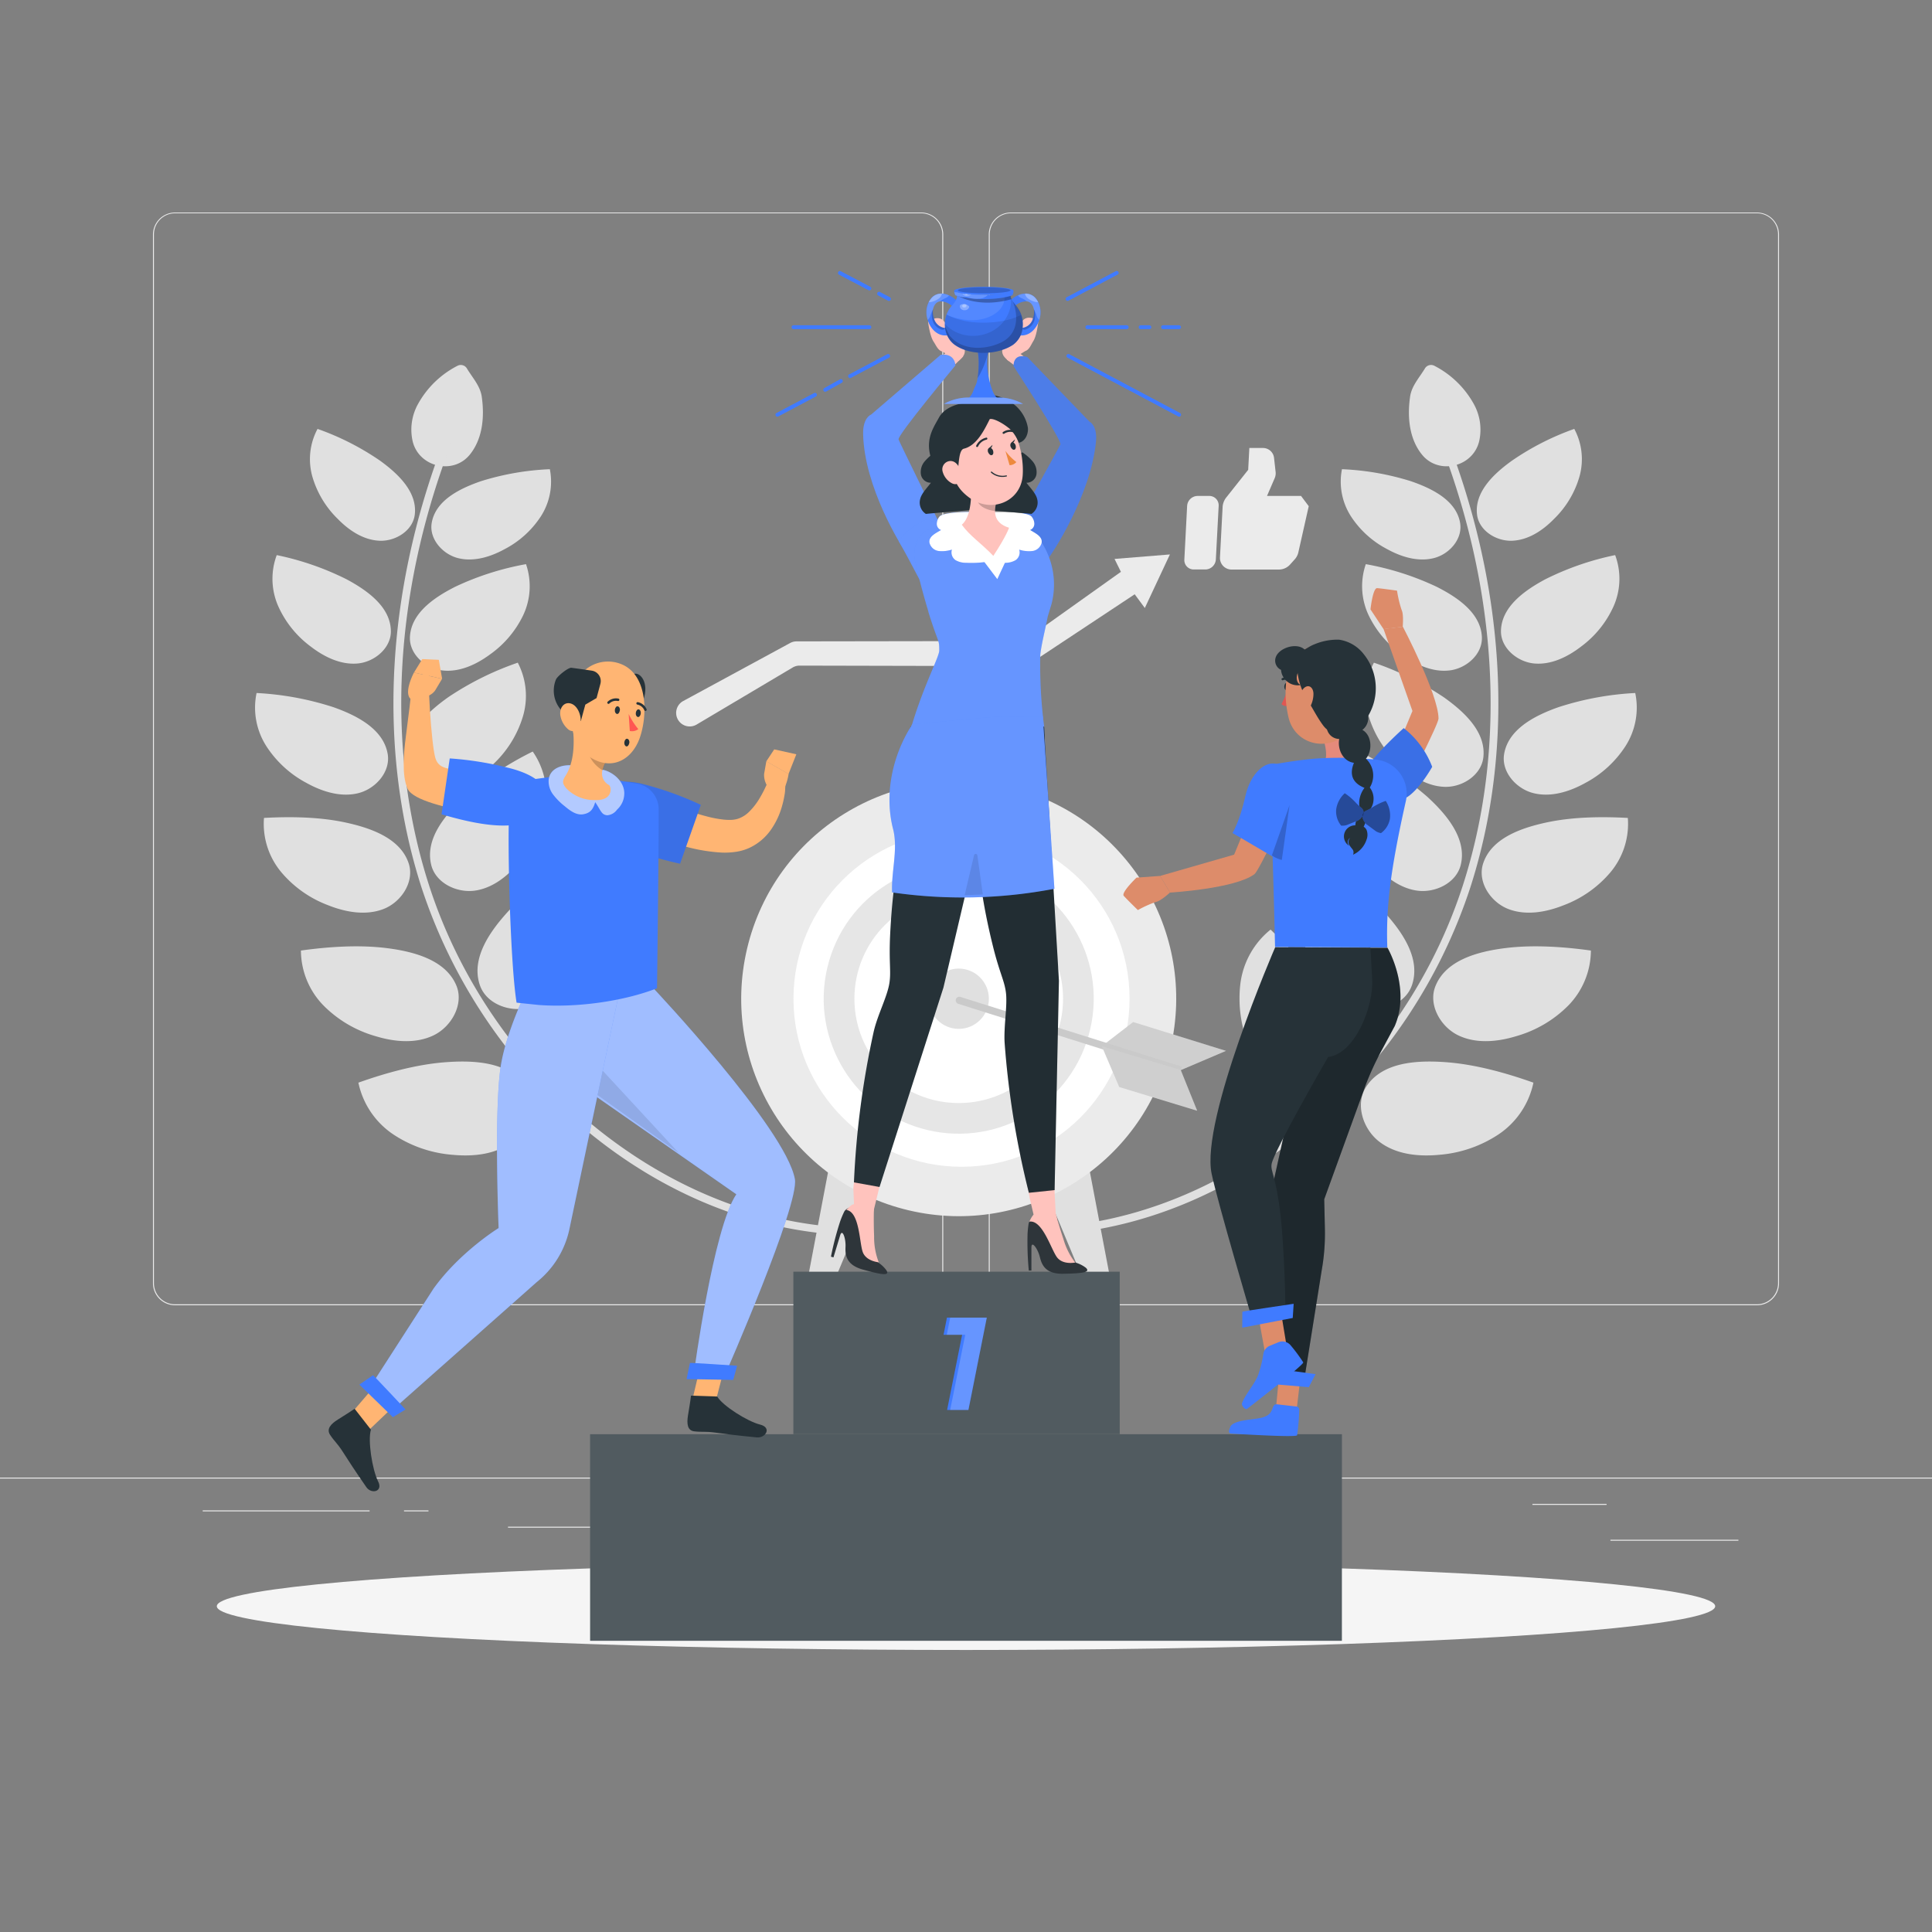 <svg xmlns="http://www.w3.org/2000/svg" viewBox="0 0 500 500"><rect x="0" y="0" width="500" height="500" fill="#808080" stroke="none"/><g id="freepik--background-complete--inject-14"><rect x="416.78" y="398.49" width="33.12" height="0.25" style="fill:#ebebeb"></rect><rect x="322.53" y="401.21" width="8.69" height="0.25" style="fill:#ebebeb"></rect><rect x="396.59" y="389.21" width="19.19" height="0.25" style="fill:#ebebeb"></rect><rect x="52.46" y="390.89" width="43.19" height="0.25" style="fill:#ebebeb"></rect><rect x="104.56" y="390.89" width="6.33" height="0.25" style="fill:#ebebeb"></rect><rect x="131.47" y="395.11" width="93.68" height="0.25" style="fill:#ebebeb"></rect><path d="M238.4,337.8H45.3a5.71,5.71,0,0,1-5.71-5.71V60.66A5.71,5.71,0,0,1,45.3,55H238.4a5.71,5.71,0,0,1,5.71,5.71V332.09A5.71,5.71,0,0,1,238.4,337.8ZM45.3,55.2a5.47,5.47,0,0,0-5.46,5.46V332.09a5.47,5.47,0,0,0,5.46,5.46H238.4a5.47,5.47,0,0,0,5.46-5.46V60.66a5.47,5.47,0,0,0-5.46-5.46Z" style="fill:#ebebeb"></path><path d="M454.7,337.8H261.6a5.71,5.71,0,0,1-5.71-5.71V60.66A5.71,5.71,0,0,1,261.6,55H454.7a5.71,5.71,0,0,1,5.71,5.71V332.09A5.71,5.71,0,0,1,454.7,337.8ZM261.6,55.2a5.47,5.47,0,0,0-5.46,5.46V332.09a5.47,5.47,0,0,0,5.46,5.46H454.7a5.47,5.47,0,0,0,5.46-5.46V60.66a5.47,5.47,0,0,0-5.46-5.46Z" style="fill:#ebebeb"></path><rect y="382.4" width="500" height="0.25" style="fill:#ebebeb"></rect><path d="M92.75,280.19a21.41,21.41,0,0,0,9,13.37,32.31,32.31,0,0,0,15.47,5.31c5.35.5,11.1-.11,15.37-3.37s6.36-9.73,3.44-14.24c-4.13-6.38-13-6.92-20.58-6.37S99.9,277.65,92.75,280.19Z" style="fill:#e0e0e0"></path><path d="M160.78,240.58a21.4,21.4,0,0,1,7.84,14.08,32.18,32.18,0,0,1-2.29,16.2c-2,5-5.13,9.84-10,12.17s-11.56,1.26-14.25-3.39c-3.81-6.57-.26-14.73,3.65-21.24S155.27,245.8,160.78,240.58Z" style="fill:#e0e0e0"></path><path d="M77.88,246a20.48,20.48,0,0,0,5.86,14.24,30.89,30.89,0,0,0,13.46,7.92c4.91,1.5,10.41,2,15-.21s7.81-7.89,6-12.66c-2.65-6.76-10.86-9-18.05-9.91S85.06,245,77.88,246Z" style="fill:#e0e0e0"></path><path d="M149.11,221.92a20.48,20.48,0,0,1,4.65,14.68,30.89,30.89,0,0,1-5.24,14.71c-2.81,4.3-6.69,8.23-11.66,9.49s-11.06-1-12.69-5.9c-2.31-6.88,2.57-13.84,7.48-19.18S143,225.75,149.11,221.92Z" style="fill:#e0e0e0"></path><path d="M68.32,211.68a19.51,19.51,0,0,0,4.44,14,29.34,29.34,0,0,0,12.15,8.59c4.54,1.81,9.73,2.74,14.29,1s8-6.87,6.65-11.56c-2-6.62-9.6-9.36-16.35-10.83S75.22,211.3,68.32,211.68Z" style="fill:#e0e0e0"></path><path d="M137.87,194.5a19.47,19.47,0,0,1,3.24,14.31A29.37,29.37,0,0,1,135,222.36c-3,3.86-7,7.29-11.82,8.09s-10.42-1.87-11.58-6.61c-1.65-6.71,3.54-12.94,8.62-17.61A81,81,0,0,1,137.87,194.5Z" style="fill:#e0e0e0"></path><path d="M66.4,179.35a18.49,18.49,0,0,0,2.5,13.71,28,28,0,0,0,10.43,9.57c4.06,2.25,8.84,3.75,13.35,2.65s8.41-5.51,7.66-10.1c-1.07-6.48-7.92-10-14.11-12.18A77.12,77.12,0,0,0,66.4,179.35Z" style="fill:#e0e0e0"></path><path d="M134,171.5a18.57,18.57,0,0,1,1.34,13.88A27.89,27.89,0,0,1,128,197.43c-3.3,3.28-7.48,6-12.12,6.2s-9.6-3-10.13-7.63c-.74-6.52,4.9-11.76,10.25-15.56A77.3,77.3,0,0,1,134,171.5Z" style="fill:#e0e0e0"></path><path d="M71.62,143.66A17.57,17.57,0,0,0,72,156.87a26.4,26.4,0,0,0,8.41,10.45c3.49,2.69,7.75,4.78,12.14,4.39s8.66-4,8.61-8.37c-.07-6.23-6-10.49-11.49-13.43A73.34,73.34,0,0,0,71.62,143.66Z" style="fill:#e0e0e0"></path><path d="M136.13,146a17.57,17.57,0,0,1-.72,13.2,26.48,26.48,0,0,1-8.68,10.23c-3.55,2.6-7.86,4.58-12.24,4.08s-8.56-4.18-8.4-8.58c.23-6.23,6.27-10.34,11.83-13.13A73.11,73.11,0,0,1,136.13,146Z" style="fill:#e0e0e0"></path><path d="M82.18,111a16.58,16.58,0,0,0-1.32,12.42,25,25,0,0,0,6.54,10.86c2.92,3,6.64,5.47,10.8,5.66s8.62-2.6,9.14-6.73c.72-5.84-4.28-10.59-9-14A68.86,68.86,0,0,0,82.18,111Z" style="fill:#e0e0e0"></path><path d="M142.3,121.43a16.6,16.6,0,0,1-2.37,12.27,24.92,24.92,0,0,1-9.43,8.47c-3.66,2-8,3.29-12,2.26s-7.49-5-6.77-9.12c1-5.79,7.19-8.87,12.75-10.78A69.16,69.16,0,0,1,142.3,121.43Z" style="fill:#e0e0e0"></path><path d="M120.83,95.35a1.84,1.84,0,0,0-2.48-.66,24.34,24.34,0,0,0-10.18,9.89,13.63,13.63,0,0,0-1.37,9.64c1.61,6.66,10.45,8.77,14.78,3.45,3.34-4.11,3.84-9.8,3.1-15C124.27,99.85,122.29,97.77,120.83,95.35Z" style="fill:#e0e0e0"></path><path d="M213.7,319.27C190.41,317,168,306.85,148.78,290a138,138,0,0,1-39.72-60.41c-11.74-36.52-9.13-78.94,7.36-119.44l1.85.76C102,150.94,99.37,192.87,111,229c15.29,47.55,57.61,83.88,102.92,88.33Z" style="fill:#e0e0e0"></path><path d="M396.85,280.19a21.39,21.39,0,0,1-9,13.37,32.38,32.38,0,0,1-15.48,5.31c-5.34.5-11.1-.11-15.37-3.37s-6.36-9.73-3.44-14.24c4.13-6.38,13-6.92,20.59-6.37S389.7,277.65,396.85,280.19Z" style="fill:#e0e0e0"></path><path d="M328.82,240.58A21.4,21.4,0,0,0,321,254.66a32.29,32.29,0,0,0,2.29,16.2c2,5,5.13,9.84,10,12.17s11.56,1.26,14.25-3.39c3.81-6.57.27-14.73-3.65-21.24S334.33,245.8,328.82,240.58Z" style="fill:#e0e0e0"></path><path d="M411.72,246a20.48,20.48,0,0,1-5.86,14.24,30.84,30.84,0,0,1-13.46,7.92c-4.91,1.5-10.41,2-15-.21s-7.81-7.89-5.94-12.66c2.64-6.76,10.85-9,18-9.91S404.54,245,411.72,246Z" style="fill:#e0e0e0"></path><path d="M340.49,221.92a20.43,20.43,0,0,0-4.64,14.68,30.68,30.68,0,0,0,5.24,14.71c2.8,4.3,6.68,8.23,11.65,9.49s11.06-1,12.69-5.9c2.31-6.88-2.57-13.84-7.48-19.18S346.64,225.75,340.49,221.92Z" style="fill:#e0e0e0"></path><path d="M421.28,211.68a19.51,19.51,0,0,1-4.44,14,29.34,29.34,0,0,1-12.15,8.59c-4.54,1.81-9.72,2.74-14.29,1s-8-6.87-6.64-11.56c2-6.62,9.59-9.36,16.34-10.83S414.38,211.3,421.28,211.68Z" style="fill:#e0e0e0"></path><path d="M351.74,194.5a19.43,19.43,0,0,0-3.25,14.31,29.37,29.37,0,0,0,6.14,13.55c3,3.86,7,7.29,11.83,8.09s10.41-1.87,11.58-6.61c1.64-6.71-3.54-12.94-8.63-17.61A81.16,81.16,0,0,0,351.74,194.5Z" style="fill:#e0e0e0"></path><path d="M423.2,179.35a18.49,18.49,0,0,1-2.5,13.71,28,28,0,0,1-10.43,9.57c-4.06,2.25-8.83,3.75-13.35,2.65s-8.41-5.51-7.66-10.1c1.07-6.48,7.92-10,14.12-12.18A77,77,0,0,1,423.2,179.35Z" style="fill:#e0e0e0"></path><path d="M355.56,171.5a18.57,18.57,0,0,0-1.34,13.88,28,28,0,0,0,7.43,12.05c3.29,3.28,7.47,6,12.11,6.2s9.6-3,10.13-7.63c.74-6.52-4.89-11.76-10.25-15.56A77.3,77.3,0,0,0,355.56,171.5Z" style="fill:#e0e0e0"></path><path d="M418,143.66a17.57,17.57,0,0,1-.39,13.21,26.4,26.4,0,0,1-8.41,10.45c-3.49,2.69-7.75,4.78-12.13,4.39s-8.67-4-8.62-8.37c.07-6.23,6-10.49,11.49-13.43A73.34,73.34,0,0,1,418,143.66Z" style="fill:#e0e0e0"></path><path d="M353.47,146a17.57,17.57,0,0,0,.72,13.2,26.48,26.48,0,0,0,8.68,10.23c3.55,2.6,7.86,4.58,12.24,4.08s8.56-4.18,8.4-8.58c-.23-6.23-6.26-10.34-11.83-13.13A73.11,73.11,0,0,0,353.47,146Z" style="fill:#e0e0e0"></path><path d="M407.42,111a16.58,16.58,0,0,1,1.32,12.42,24.87,24.87,0,0,1-6.54,10.86c-2.92,3-6.64,5.47-10.8,5.66s-8.62-2.6-9.14-6.73c-.72-5.84,4.28-10.59,9.05-14A68.79,68.79,0,0,1,407.42,111Z" style="fill:#e0e0e0"></path><path d="M347.3,121.43a16.6,16.6,0,0,0,2.37,12.27,24.92,24.92,0,0,0,9.43,8.47c3.66,2,7.95,3.29,12,2.26s7.49-5,6.77-9.12c-1-5.79-7.18-8.87-12.75-10.78A69.16,69.16,0,0,0,347.3,121.43Z" style="fill:#e0e0e0"></path><path d="M368.77,95.35a1.85,1.85,0,0,1,2.49-.66,24.37,24.37,0,0,1,10.17,9.89,13.63,13.63,0,0,1,1.37,9.64c-1.61,6.66-10.45,8.77-14.78,3.45-3.34-4.11-3.84-9.8-3.09-15C365.33,99.85,367.31,97.77,368.77,95.35Z" style="fill:#e0e0e0"></path><path d="M275.9,319.27l-.19-2C321,312.83,363.35,276.5,378.63,229c11.6-36.08,9-78-7.3-118.07l1.86-.76c16.48,40.5,19.09,82.92,7.35,119.44A137.93,137.93,0,0,1,340.83,290C321.64,306.85,299.19,317,275.9,319.27Z" style="fill:#e0e0e0"></path><path d="M215.37,297.71l-6,31.53h7.5l10.51-25.15S226.63,296.21,215.37,297.71Z" style="fill:#e0e0e0"></path><path d="M281,297.71l6,31.53h-7.5L269,304.09S269.76,296.21,281,297.71Z" style="fill:#e0e0e0"></path><circle cx="248.12" cy="258.47" r="56.28" transform="translate(-60.44 440.57) rotate(-76.72)" style="fill:#ebebeb"></circle><circle cx="248.84" cy="258.47" r="43.49" style="fill:#fff"></circle><circle cx="248.12" cy="258.47" r="34.94" transform="translate(-60.44 440.57) rotate(-76.72)" style="fill:#e6e6e6"></circle><circle cx="248.12" cy="258.47" r="27" style="fill:#fff"></circle><circle cx="248.12" cy="258.47" r="7.8" style="fill:#e0e0e0"></circle><polygon points="317.29 271.96 305.59 276.95 285.15 270.77 285.14 270.76 293.26 264.5 317.29 271.96" style="fill:#e6e6e6"></polygon><polygon points="317.29 271.96 305.59 276.95 285.15 270.77 285.14 270.76 293.26 264.5 317.29 271.96" style="opacity:0.1"></polygon><path d="M247.37,258.62h0a.94.94,0,0,1,1.18-.62l57.31,18.05-.54,1.8L248,259.79A1,1,0,0,1,247.37,258.62Z" style="fill:#e0e0e0"></path><g style="opacity:0.1"><path d="M247.37,258.62h0a.94.94,0,0,1,1.18-.62l57.31,18.05-.54,1.8L248,259.79A1,1,0,0,1,247.37,258.62Z"></path></g><polygon points="309.83 287.46 289.65 281.32 285.15 270.77 305.59 276.95 309.83 287.46" style="fill:#e6e6e6"></polygon><g style="opacity:0.1"><polygon points="309.83 287.46 289.65 281.32 285.15 270.77 305.59 276.95 309.83 287.46"></polygon></g><path d="M175.63,186.52h0a3.5,3.5,0,0,0,4.64,1l24.87-14.77a3.52,3.52,0,0,1,1.79-.49l58.65.13,28.08-18.59,2.62,3.55,6.49-13.86-14.33,1.16,1.65,3.34L264.94,165.9l-58.81.09a3.45,3.45,0,0,0-1.66.43l-27.65,15A3.5,3.5,0,0,0,175.63,186.52Z" style="fill:#ebebeb"></path><path d="M312.94,128.35h-3a2.75,2.75,0,0,0-2.71,2.57l-.72,13.88a2.42,2.42,0,0,0,2.44,2.58h3a2.75,2.75,0,0,0,2.71-2.58l.73-13.88A2.42,2.42,0,0,0,312.94,128.35Z" style="fill:#ebebeb"></path><path d="M336.71,128.35H327.9l2-4.63a3.16,3.16,0,0,0,.23-1.57l-.41-3.65a2.87,2.87,0,0,0-2.89-2.56h-3.5l-.3,5.65-5.67,7.15a4.38,4.38,0,0,0-.95,2.48l-.68,13a3,3,0,0,0,3,3.18H331a3.91,3.91,0,0,0,2.88-1.31l1.14-1.27A4,4,0,0,0,336,143l2.7-12Z" style="fill:#ebebeb"></path></g><g id="freepik--Shadow--inject-14"><ellipse id="freepik--path--inject-14" cx="250" cy="415.69" rx="193.89" ry="11.32" style="fill:#f5f5f5"></ellipse></g><g id="freepik--Podium--inject-14"><rect x="152.73" y="371.18" width="194.54" height="53.45" style="fill:#263238"></rect><rect x="152.73" y="371.18" width="194.54" height="53.46" style="fill:#fff;opacity:0.2"></rect><rect x="205.34" y="329.13" width="84.44" height="42.01" style="fill:#263238"></rect><rect x="205.34" y="329.13" width="84.44" height="42.01" style="fill:#fff;opacity:0.2"></rect><path d="M245.07,341l-.88,4.44H249l-3.89,19.45h5.53L255.38,341Z" style="fill:#407BFF"></path><g style="opacity:0.2"><path d="M245.91,341l-.89,4.44h4.78l-3.89,19.45h4.69L255.38,341Z" style="fill:#fff"></path></g></g><g id="freepik--Lines--inject-14"><path d="M225,75.15a.46.46,0,0,1-.23-.05l-7.6-4a.5.5,0,1,1,.47-.88l7.6,4a.5.5,0,0,1,.2.68A.49.49,0,0,1,225,75.15Z" style="fill:#407BFF"></path><path d="M230.08,77.87a.52.52,0,0,1-.24-.05l-2.56-1.36a.5.5,0,0,1-.21-.68.51.51,0,0,1,.68-.21l2.56,1.36a.51.51,0,0,1,.21.68A.5.5,0,0,1,230.08,77.87Z" style="fill:#407BFF"></path><path d="M225,85.18H205.36a.5.5,0,0,1-.5-.5.5.5,0,0,1,.5-.5H225a.5.5,0,0,1,.5.5A.5.5,0,0,1,225,85.18Z" style="fill:#407BFF"></path><path d="M201.19,107.83a.49.49,0,0,1-.44-.26.5.5,0,0,1,.21-.68l9.72-5.16a.5.5,0,0,1,.68.21.49.49,0,0,1-.21.67l-9.72,5.16A.53.53,0,0,1,201.19,107.83Z" style="fill:#407BFF"></path><path d="M213.57,101.38a.49.49,0,0,1-.44-.26.51.51,0,0,1,.19-.68l4.05-2.26a.49.49,0,0,1,.68.19.5.5,0,0,1-.19.68l-4.05,2.27A.5.5,0,0,1,213.57,101.38Z" style="fill:#407BFF"></path><path d="M220,97.84a.49.49,0,0,1-.44-.26.5.5,0,0,1,.21-.68l9.84-5.22a.49.49,0,0,1,.67.2.5.5,0,0,1-.2.68l-9.84,5.22A.53.53,0,0,1,220,97.84Z" style="fill:#407BFF"></path><path d="M276.28,77.87a.49.49,0,0,1-.44-.26.5.5,0,0,1,.21-.68l12.72-6.75a.49.49,0,0,1,.67.21.49.49,0,0,1-.2.67l-12.72,6.76A.52.52,0,0,1,276.28,77.87Z" style="fill:#407BFF"></path><path d="M291.59,85.18H281.41a.5.5,0,0,1-.5-.5.5.5,0,0,1,.5-.5h10.18a.5.5,0,0,1,.5.5A.5.5,0,0,1,291.59,85.18Z" style="fill:#407BFF"></path><path d="M297.46,85.18H295.2a.5.5,0,0,1-.5-.5.5.5,0,0,1,.5-.5h2.26a.51.51,0,0,1,.5.5A.5.5,0,0,1,297.46,85.18Z" style="fill:#407BFF"></path><path d="M305.16,85.18H301a.5.5,0,0,1-.5-.5.5.5,0,0,1,.5-.5h4.14a.5.5,0,0,1,.5.5A.5.5,0,0,1,305.16,85.18Z" style="fill:#407BFF"></path><path d="M305.16,107.83a.46.46,0,0,1-.23-.06L276.27,92.56a.51.51,0,0,1-.21-.68.5.5,0,0,1,.68-.2l28.66,15.21a.5.5,0,0,1-.24.94Z" style="fill:#407BFF"></path></g><g id="freepik--character-3--inject-14"><polygon points="332.3 342.79 330.26 364.02 335.57 364.83 337.88 345.21 332.3 342.79" style="fill:#dd8c6a"></polygon><path d="M335.49,364a.86.86,0,0,1,.76.89,61,61,0,0,1-.56,6.56c-.27.64-17.3-.46-17.3-.46-.6-.44-.26-.9.07-1.88,1.18-1.64,5.37-1.63,7.86-2.17,2.95-.65,2.76-2.27,3.3-3.12a.87.87,0,0,1,.82-.39Z" style="fill:#407BFF"></path><path d="M359.08,245.28s6.09,10.42,1.88,20.25l-3.54,6.58a75.36,75.36,0,0,0-4,8.72l-10.71,29.54.17,7.54a54.21,54.21,0,0,1-.8,10.71l-4.57,28.61-9.15-1.44.51-46.74L343,245.28Z" style="fill:#263238"></path><g style="opacity:0.2"><path d="M359.08,245.28s6.09,10.42,1.88,20.25l-3.54,6.58a75.36,75.36,0,0,0-4,8.72l-10.71,29.54.17,7.54a54.21,54.21,0,0,1-.8,10.71l-4.57,28.61-9.15-1.44.51-46.74L343,245.28Z"></path></g><path d="M327.93,354c.22-.07,12.54,1.63,12.54,1.63L338.72,359,326.85,358Z" style="fill:#407BFF"></path><path d="M325.53,206.3l-6.14,14.88-19.15,5.51L302.8,231s16.86-1,21.87-4.78c1.12-.85,8.75-17,8.75-17Z" style="fill:#dd8c6a"></path><path d="M300.24,226.69l-6.11.44s-4.05,3.87-3.3,4.72,3.65,3.68,3.65,3.68a28.69,28.69,0,0,1,4.7-2.12c1.25-.23,3.62-2.43,3.62-2.43Z" style="fill:#dd8c6a"></path><g id="freepik--freepik--Character--inject-282--inject-14"><path d="M343.71,273.55s-14,24.24-14.61,27.66c-.36,2,1.14,2.92,2.34,13.64.88,7.74,1.39,23.78,1.15,25.32l-8.4,1.71s-9.09-30.78-10.62-38.11c-2.93-14,16.46-58.65,16.46-58.65l24.63.16.46,8.13c.4,7-4.4,19.31-11.41,20.14Z" style="fill:#263238"></path><polygon points="325.62 340.37 327.43 350.3 333.04 348.76 331.28 338.13 325.62 340.37" style="fill:#dd8c6a"></polygon><path d="M330.85,347.37a2.76,2.76,0,0,1,3.2.84,42.54,42.54,0,0,1,3.23,4.37c.21.66-14.62,12.1-14.62,12.1-.73.06-1.54-1.26-1.17-1.68.85-2.16,3.09-4.67,4.07-7a30.91,30.91,0,0,0,1.4-5.63,2.73,2.73,0,0,1,1.68-2.09Z" style="fill:#407BFF"></path><path d="M321.52,339.47c.19-.13,13.28-2.05,13.28-2.05l-.24,3.67-13.07,2.51Z" style="fill:#407BFF"></path><path d="M333.13,178.56a18.53,18.53,0,0,1-1.48,3.64,1.46,1.46,0,0,0,1.46.47Z" style="fill:#df5753"></path><path d="M333.05,176.7c-.38,0-.68.46-.69,1s.3,1,.68,1,.69-.46.69-1S333.43,176.7,333.05,176.7Z" style="fill:#263238"></path><path d="M350.9,185.35c-.85,4.24-1.72,12,1.24,14.87,0,0-1.19,4.3-9.08,4.26-8.68,0-4.12-4.33-4.12-4.33,4.74-1.11,4.64-4.62,3.83-7.93Z" style="fill:#e58a7b"></path><path d="M353.27,175.69c-.48,7.09-.53,10.1-4.13,13.72-5.42,5.45-14,3.32-15.67-3.73-1.49-6.39-1.37-15.55,5.61-18.33,4.95-2,11.49-1,13.5,4A9.81,9.81,0,0,1,353.27,175.69Z" style="fill:#dd8c6a"></path><path d="M354.65,200.71h0a1.62,1.62,0,0,0-1.33-1.83c-3.2-.54-10.49-1.66-14.17-1.17-2.73.37-3.45,1.95-3.58,3.26A1.6,1.6,0,0,0,337,202.7h.26l15.86-.64A1.63,1.63,0,0,0,354.65,200.71Z" style="fill:#407BFF"></path><path d="M354.65,200.71h0a1.62,1.62,0,0,0-1.33-1.83c-3.2-.54-10.49-1.66-14.17-1.17-2.73.37-3.45,1.95-3.58,3.26A1.6,1.6,0,0,0,337,202.7h.26l15.86-.64A1.63,1.63,0,0,0,354.65,200.71Z" style="opacity:0.6;isolation:isolate"></path><path d="M360.36,196.45,365.54,184l-7.48-21.22,5-.59s9.18,17.49,9.23,23.77c0,1.41-8.15,17.32-8.15,17.32Z" style="fill:#dd8c6a"></path><path d="M353.09,200.58c0-3.05,10.19-12.14,10.19-12.14h0a23.27,23.27,0,0,1,7.15,9.46l.22.55s-5,9-8.9,8.55C357.66,206.55,353.09,204.4,353.09,200.58Z" style="fill:#407BFF"></path><path d="M353.09,200.58c0-3.05,10.19-12.14,10.19-12.14h0a23.27,23.27,0,0,1,7.15,9.46l.22.55s-5,9-8.9,8.55C357.66,206.55,353.09,204.4,353.09,200.58Z" style="opacity:0.1;isolation:isolate"></path><path d="M328.34,198.06s.84,11.6,1.64,47l29.06.16c-.37-10.23.75-19.87,4.79-37.88a8.84,8.84,0,0,0-7.77-10.76c-.8-.08-1.61-.14-2.41-.19a90.88,90.88,0,0,0-13.2-.07C334.77,196.79,328.34,198.06,328.34,198.06Z" style="fill:#407BFF"></path><path d="M322.31,206c-1.51,6.77-3.35,9.58-3.35,9.58l10.73,6.3s7.6-18.56,6.26-22.28c-.82-2.27-3.27-2.36-5.09-1.74,0,0-.05,0-.07,0C327.53,196.55,323.63,200.15,322.31,206Z" style="fill:#407BFF"></path><path d="M336,168.85A16.8,16.8,0,0,0,338.27,181c1.44,2.26,2.62,4.68,4.16,6.74a6,6,0,0,0,8.73,1,14,14,0,0,0,1.8-19.41,9.88,9.88,0,0,0-6.41-3.78,15.33,15.33,0,0,0-6.34,1.18C338.69,167.31,337.52,168.33,336,168.85Z" style="fill:#263238"></path><path d="M339.92,179.59a7.09,7.09,0,0,1-1.13,3.79c-1,1.46-2.11.9-2.39-.67-.25-1.37,0-3.81,1.2-4.75S339.92,178,339.92,179.59Z" style="fill:#dd8c6a"></path><path d="M329.16,221.38l4.57-13-2,14.17A7.54,7.54,0,0,1,329.16,221.38Z" style="opacity:0.2;isolation:isolate"></path><path d="M358.06,162.82l-3.38-5.11s.6-5.58,1.73-5.5,5.14.65,5.14.65a29.43,29.43,0,0,0,1.19,5c.58,1.14.28,4.36.28,4.36Z" style="fill:#dd8c6a"></path><path d="M330.17,170.08a2.63,2.63,0,0,0,1.36,3.28,4.33,4.33,0,0,0,5.13,3.92c-1.13-.43-1.31-2-.79-3.13.95-2,4.22-4.28,1.48-6.28C335.27,166.34,331,167.7,330.17,170.08Z" style="fill:#263238"></path></g><path d="M332,176.06a2.23,2.23,0,0,1,2.05.2h0l.08.05a.29.29,0,0,0,.28-.5,2.83,2.83,0,0,0-2.57-.32.32.32,0,0,0-.15.13.29.29,0,0,0,.11.4A.28.28,0,0,0,332,176.06Z" style="fill:#263238"></path><path d="M352.6,214.61c0-.06,1.53-2.75,1.31-4.41a4.39,4.39,0,0,0,1.54-3,4.7,4.7,0,0,0-.95-3.39,5.94,5.94,0,0,0-1-7.46c1.79-2.12,1.51-6.13-.92-7.45a3.87,3.87,0,0,0,.88-5.21c-.39,0-.38-.47-.73-.31a10.63,10.63,0,0,0-3.78,3.43,6.92,6.92,0,0,0-4.81-1,3.28,3.28,0,0,0,2.45,5.43c-.5,2.76,1,5.79,3.81,6.18-1.26,3.07-.34,5.25,2.73,6.48-1.34,1.72-1.92,4.46-.74,6.3a4.93,4.93,0,0,0-1.64,3.52C350.54,215.8,352.6,214.61,352.6,214.61Z" style="fill:#263238"></path><path d="M351.44,213.7a2.87,2.87,0,0,0-2.25,5.22,1.32,1.32,0,0,1,.24-2.08,1.57,1.57,0,0,0-.36,1.66,12.16,12.16,0,0,0,.92,1.25,1.38,1.38,0,0,1,.17,1.45,6.44,6.44,0,0,0,3.5-3.9,3.43,3.43,0,0,0,0-2.52A2,2,0,0,0,351.44,213.7Z" style="fill:#263238"></path><path d="M351.44,212.35l-2.92,1.18a3.81,3.81,0,0,1-1.43.14,5.82,5.82,0,0,1-1.29-4.17,6.94,6.94,0,0,1,2.23-4.21,15.46,15.46,0,0,1,2.92,2.52,15.16,15.16,0,0,0,1.52,1.37,1.67,1.67,0,0,1,.18,2,3.76,3.76,0,0,1-1.53,1.35C351.15,212.34,351.41,212.5,351.44,212.35Z" style="fill:#407BFF"></path><path d="M353.53,213.23l2.53,1.88a3.63,3.63,0,0,0,1.34.5,5.82,5.82,0,0,0,2.31-3.7,6.94,6.94,0,0,0-1.08-4.64,15.68,15.68,0,0,0-3.47,1.69,17.3,17.3,0,0,1-1.81.94,1.68,1.68,0,0,0-.69,1.86,3.83,3.83,0,0,0,1.14,1.7C353.82,213.3,353.52,213.39,353.53,213.23Z" style="fill:#407BFF"></path><path d="M351.44,212.35l-2.92,1.18a3.81,3.81,0,0,1-1.43.14,5.82,5.82,0,0,1-1.29-4.17,6.94,6.94,0,0,1,2.23-4.21,15.46,15.46,0,0,1,2.92,2.52,15.16,15.16,0,0,0,1.52,1.37,1.67,1.67,0,0,1,.18,2,3.76,3.76,0,0,1-1.53,1.35C351.15,212.34,351.41,212.5,351.44,212.35Z" style="opacity:0.4;isolation:isolate"></path><path d="M353.53,213.23l2.53,1.88a3.63,3.63,0,0,0,1.34.5,5.82,5.82,0,0,0,2.31-3.7,6.94,6.94,0,0,0-1.08-4.64,15.68,15.68,0,0,0-3.47,1.69,17.3,17.3,0,0,1-1.81.94,1.68,1.68,0,0,0-.69,1.86,3.83,3.83,0,0,0,1.14,1.7C353.82,213.3,353.52,213.39,353.53,213.23Z" style="opacity:0.4;isolation:isolate"></path></g><g id="freepik--character-2--inject-14"><path d="M229.39,328.73a8.26,8.26,0,0,0-2.2-2.05h0s-2.08-3.47-1.28-12.13l-3.41-1.88a3.22,3.22,0,0,0-3.65.45,1.57,1.57,0,0,0-.35.42,23.85,23.85,0,0,0-1.07,2.56,79.88,79.88,0,0,0-2.38,9.12l.65.19,1.72-5.67c.56-1.93,1.51.75,1.4,2.95s.23,4.68,4.47,5.87C228.22,329.93,230.35,330.27,229.39,328.73Z" style="fill:#2e353a"></path><polygon points="225.58 315.44 221.12 314.01 220.84 307.5 221.66 299.98 229.13 300.81 227.01 309.57 225.58 315.44" style="fill:#ffc3bd"></polygon><path d="M226.22,311.41s-.2,4,0,8.53a17.86,17.86,0,0,0,1.2,6.74s-3.35-.25-4.18-2.76-.84-10.33-4.19-10.77a8.47,8.47,0,0,1,1.33-1.28C221.13,311.27,226.22,311.41,226.22,311.41Z" style="fill:#ffc3bd"></path><path d="M260.59,93.06l2.89,2.27L267,93.87l-3.2-2.53S261.85,90.19,260.59,93.06Z" style="fill:#ffc3bd"></path><path d="M248.06,93.4a6.41,6.41,0,0,0,1.23-1.26,2.34,2.34,0,0,0-.3-3,13.75,13.75,0,0,0-2.92-2.39c-.87-1.2-.89-2.67-1.89-3.75s-2.73-.72-4,.26c0,0,.43,3.67,1.44,5.17.61.91,1.08,2.16,2.12,2.51C243.78,90.89,247.08,92.87,248.06,93.4Z" style="fill:#ffc3bd"></path><path d="M244.74,91.34l-3.58,3L245,96.48l4.25-4.21S248.33,89.45,244.74,91.34Z" style="fill:#ffc3bd"></path><path d="M261.09,93.47a6.68,6.68,0,0,1-1.26-1.23,2.35,2.35,0,0,1,.23-3.06,13.67,13.67,0,0,1,2.86-2.46c.83-1.22.82-2.69,1.8-3.8s2.71-.78,4,.17c0,0-.34,3.68-1.31,5.2-.59.93-1,2.19-2.06,2.56C265.31,90.85,262.06,92.91,261.09,93.47Z" style="fill:#ffc3bd"></path><path d="M262,137.62l8.09,8.54c2.79-3.41,12.15-18.25,13.53-31.72.45-4.41-1.68-5.32-1.68-5.32L265.83,92.39c-3.74-1.1-3.53,2.36-3.53,2.36s12.55,19.17,12.14,20.26C274.2,115.63,262,137.62,262,137.62Z" style="fill:#407BFF"></path><path d="M262,137.62l8.09,8.54c2.79-3.41,12.15-18.25,13.53-31.72.45-4.41-1.68-5.32-1.68-5.32L265.83,92.39c-3.74-1.1-3.53,2.36-3.53,2.36s12.55,19.17,12.14,20.26C274.2,115.63,262,137.62,262,137.62Z" style="opacity:0.1"></path><path d="M262,137.62l8.09,8.54c2.79-3.41,12.15-18.25,13.53-31.72.45-4.41-1.68-5.32-1.68-5.32L265.83,92.39c-3.74-1.1-3.53,2.36-3.53,2.36s12.55,19.17,12.14,20.26C274.2,115.63,262,137.62,262,137.62Z" style="fill:#fff;opacity:0.1"></path><path d="M243.66,136.52l-.18.82c-.7,3.23-5,7.95-8.16,7.06h0c-2.53-3.61-11.55-18.39-11.94-31.93-.13-4.44,2.07-5.18,2.07-5.18l18-15.46c3.8-.49,3.8,2.76,3.8,2.76s-15,18-14.71,19.12C232.71,114.35,243.66,136.52,243.66,136.52Z" style="fill:#407BFF"></path><g style="opacity:0.2"><path d="M243.66,136.52l-.18.82c-.7,3.23-5,7.95-8.16,7.06h0c-2.53-3.61-11.55-18.39-11.94-31.93-.13-4.44,2.07-5.18,2.07-5.18l18-15.46c3.8-.49,3.8,2.76,3.8,2.76s-15,18-14.71,19.12C232.71,114.35,243.66,136.52,243.66,136.52Z" style="fill:#fff"></path></g><path d="M232.64,140.13c1.89,3.25,3.92,7.27,5.87,10.85a2.45,2.45,0,0,0,4,.42c3.39-3.88,5.13-9.7,3.61-14.42-2-.88-4.21-1.76-6.17-2.64C237.12,135.73,234.27,137.44,232.64,140.13Z" style="fill:#407BFF"></path><path d="M232.64,140.13c1.89,3.25,3.92,7.27,5.87,10.85a2.45,2.45,0,0,0,4,.42c3.39-3.88,5.13-9.7,3.61-14.42-2-.88-4.21-1.76-6.17-2.64C237.12,135.73,234.27,137.44,232.64,140.13Z" style="fill:#fff;opacity:0.2"></path><path d="M272.14,156.28l-1,3.32c-.65,3.44-1.53,6.7-1.91,9.77a123.35,123.35,0,0,0,1,18.73s.8,14.32.77,15.29l-38-.16c1.33-17.4,10.08-32.47,10.08-34.89,0-3.07-.2-1.56-2.82-10a0,0,0,0,0,0,0s0-.05,0-.1-.05-.18-.09-.27a3,3,0,0,0-.11-.37c0-.08,0-.16-.07-.25l-.29-1c-.67-2.28-1.81-6.38-2.92-11.34-.72-3.26,1-7.42,4.25-8.15l.55-.09c1.7-.22,3.58-.43,5.5-.52a90.91,90.91,0,0,1,12.89,0,58.31,58.31,0,0,1,6.27.77c.66.1,1.57,1,2.52,2.2A20.16,20.16,0,0,1,272.14,156.28Z" style="fill:#407BFF"></path><g style="opacity:0.2"><path d="M272.14,156.28l-1,3.32c-.65,3.44-1.53,6.7-1.91,9.77a123.35,123.35,0,0,0,1,18.73s.8,14.32.77,15.29l-38-.16c1.33-17.4,10.08-32.47,10.08-34.89,0-3.07-.2-1.56-2.82-10a0,0,0,0,0,0,0s0-.05,0-.1-.05-.18-.09-.27a3,3,0,0,0-.11-.37c0-.08,0-.16-.07-.25l-.29-1c-.67-2.28-1.81-6.38-2.92-11.34-.72-3.26,1-7.42,4.25-8.15l.55-.09c1.7-.22,3.58-.43,5.5-.52a90.91,90.91,0,0,1,12.89,0,58.31,58.31,0,0,1,6.27.77c.66.1,1.57,1,2.52,2.2A20.16,20.16,0,0,1,272.14,156.28Z" style="fill:#fff"></path></g><path d="M254.7,132.51c.18,0-10.35-.38-11.57,1.2a3,3,0,0,0-.69,1.89,1.68,1.68,0,0,0,1.1,1.57c-1.37.82-3.23,1.67-3,3.25a2.83,2.83,0,0,0,2.39,2.18,8.31,8.31,0,0,0,3.42-.36,2.44,2.44,0,0,0,.93,2.72,5.26,5.26,0,0,0,2.71.69,28,28,0,0,0,5.25-.23c.54-1.44-.15-3.18-.91-4.52C252.54,137.73,256.85,135.44,254.7,132.51Z" style="fill:#407BFF"></path><path d="M254.7,132.51c.18,0-10.35-.38-11.57,1.2a3,3,0,0,0-.69,1.89,1.68,1.68,0,0,0,1.1,1.57c-1.37.82-3.23,1.67-3,3.25a2.83,2.83,0,0,0,2.39,2.18,8.31,8.31,0,0,0,3.42-.36,2.44,2.44,0,0,0,.93,2.72,5.26,5.26,0,0,0,2.71.69,28,28,0,0,0,5.25-.23c.54-1.44,2-3.06,1.2-4.41C254.65,137.84,256.85,135.44,254.7,132.51Z" style="fill:#fff"></path><path d="M255.88,132.56c-.18,0,9.88-.43,11.1,1.15a2.94,2.94,0,0,1,.7,1.89,1.71,1.71,0,0,1-1.1,1.57c1.37.82,3.22,1.67,3,3.25a2.84,2.84,0,0,1-2.4,2.18,8.35,8.35,0,0,1-3.42-.36,2.42,2.42,0,0,1-.92,2.72,5.27,5.27,0,0,1-2.72.69,27.8,27.8,0,0,1-5.24-.23c-.54-1.44.15-3.18.9-4.52C257.57,137.73,253.73,135.49,255.88,132.56Z" style="fill:#fff"></path><polygon points="254.05 144.51 258.1 149.87 260.6 144.51 254.05 144.51" style="fill:#fff"></polygon><path d="M242,117.05a12.45,12.45,0,0,0-2.72,2.39,4.24,4.24,0,0,0-.94,3.4,2.6,2.6,0,0,0,2.58,2.1c-.88,1.18-2.48,2.79-2.78,4.23a3.49,3.49,0,0,0,1.47,3.83c4.12-.42,8.27-.66,12.38-1.08.06-2.12.33-4,.38-6.1C249.71,122.3,245.69,119.55,242,117.05Z" style="fill:#263238"></path><path d="M264.56,117.05a12.69,12.69,0,0,1,2.72,2.39,4.27,4.27,0,0,1,.94,3.4,2.6,2.6,0,0,1-2.58,2.1c.88,1.18,2.48,2.79,2.78,4.23a3.48,3.48,0,0,1-1.48,3.83c-4.11-.42-8.26-.66-12.37-1.08-.06-2.12-.33-4-.39-6.1C256.88,122.3,260.9,119.55,264.56,117.05Z" style="fill:#263238"></path><path d="M251,122.12c.51,4,.83,11.23-2.09,13.68,2.18,3,5,4.74,8.16,8.06,3.44-5.22,4.07-7.28,4.07-7.28-4.32-1.33-4-4.57-3-7.58Z" style="fill:#ffc3bd"></path><path d="M251.78,122.87a16.24,16.24,0,0,0,1.2,6.85c.62,1.5,2.54,2.27,4.52,2.55a11,11,0,0,1,.59-3.27Z" style="opacity:0.2"></path><path d="M245.06,116.8c1.5,6.43,1.95,9.17,5.81,12,5.76,4.18,13.32,1,13.8-5.77.42-6-2.1-15.54-8.85-17.06a9,9,0,0,0-10.76,10.87Z" style="fill:#ffc3bd"></path><path d="M250.06,104.24c4.47-3.59,9-1.72,11.37-.28A9.88,9.88,0,0,1,266,110.6c.19,1.07-.26,3.49-2.33,4a10.62,10.62,0,0,0-2.13-3.41c-1.44-1.31-4.22-3-5.38-2.73-1.24,2.39-3.22,6.83-6.71,7.66-2.63.62.06,14-5.29,8.44-6.4-8.76-3.06-13-1.16-16.49S250.06,104.24,250.06,104.24Z" style="fill:#263238"></path><path d="M260.52,123.32a.16.16,0,0,0,.07-.17.16.16,0,0,0-.18-.12h0a4.22,4.22,0,0,1-3.71-.94.17.17,0,0,0-.23,0,.16.16,0,0,0,0,.22,4.45,4.45,0,0,0,4,1Z" style="fill:#263238"></path><path d="M261.27,120.39a2.33,2.33,0,0,0,1.76-.81,15.14,15.14,0,0,1-2.83-2.88Z" style="fill:#ed893e"></path><path d="M244,122.21a4.81,4.81,0,0,0,2.35,2.86c1.5.76,2.59-.49,2.46-2.08-.12-1.43-1-3.56-2.68-3.68a2.16,2.16,0,0,0-2.26,2.07A2.36,2.36,0,0,0,244,122.21Z" style="fill:#ffc3bd"></path><path d="M240.34,156.42c.1.37.2.69.28,1-.1-.3-.19-.62-.29-1Z" style="fill:#407BFF"></path><polygon points="273.44 318.46 268.41 318.25 266.52 310.23 265.16 302.79 272.56 301.45 273.03 310.45 273.44 318.46" style="fill:#ffc3bd"></polygon><path d="M281,328.08a8.28,8.28,0,0,0-2.71-1.34h0s-3-2.73-4.68-11.26l-3.8-.83a3.23,3.23,0,0,0-3.37,1.47,1.64,1.64,0,0,0-.22.51,23,23,0,0,0-.29,2.76,78,78,0,0,0,.32,9.42h.68l0-5.93c0-2,1.66.29,2.18,2.43s1.55,4.41,6,4.34C280.2,329.56,282.33,329.28,281,328.08Z" style="fill:#2e353a"></path><path d="M272.8,312.44s.95,3.89,2.4,8.19a18,18,0,0,0,3.07,6.11s-3.27.71-4.79-1.45-3.75-9.66-7.08-9.13a8.11,8.11,0,0,1,.9-1.6C267.88,313.76,272.8,312.44,272.8,312.44Z" style="fill:#ffc3bd"></path><path d="M274.05,253.82,272.93,308l-6.66.69A227.83,227.83,0,0,1,260,269.91c-.27-4.48.8-9.69.31-13.24-.44-3.1-1.67-5-3.4-12.06-2.09-8.49-4.27-19.88-3.71-28.75,0,0-9.1-9.5-6.78-22.45l8.11-2.15,11.92-3.18,3.75,0,.08,1.58Z" style="fill:#263238"></path><g style="opacity:0.1"><path d="M274.05,253.82,272.93,308l-6.66.69A227.83,227.83,0,0,1,260,269.91c-.27-4.48.8-9.69.31-13.24-.44-3.1-1.67-5-3.4-12.06-2.09-8.49-4.27-19.88-3.71-28.75,0,0-9.1-9.5-6.78-22.45l8.11-2.15,11.92-3.18,3.35,0,.08,1.58Z"></path></g><path d="M259.47,190.53l-15.31,65.06-16.54,51.6L221,306A227.36,227.36,0,0,1,226.11,267c1-4.38,3.53-9.07,4.07-12.61.47-3.1-.16-5.31.19-12.53.42-8.74,1.58-20.28,4.65-28.61,0,0-6-11.71-.09-23.45Z" style="fill:#263238"></path><polygon points="270.39 191.53 259.02 192.42 234.93 189.81 235.77 187.95 266.46 188.08 270.2 188.1 270.24 188.1 270.29 189.68 270.39 191.53" style="fill:#263238"></polygon><path d="M258.8,103.59H250a4.8,4.8,0,0,0,1.88-2.41c.5-1.47.88-1.61,1.11-3.28a28.25,28.25,0,0,0,.29-3.9,19.45,19.45,0,0,0-.71-5.23h3.63a20.36,20.36,0,0,0-.72,5.22,20.74,20.74,0,0,0,1.41,7.19A4.86,4.86,0,0,0,258.8,103.59Z" style="fill:#407BFF"></path><path d="M256.23,88.77c-.15.86-.32,1.64-.5,2.38A22.71,22.71,0,0,1,253,97.9a28.25,28.25,0,0,0,.29-3.9,19.45,19.45,0,0,0-.71-5.23Z" style="opacity:0.2"></path><path d="M248.25,78.58,247.1,80l-.58-.68a4.57,4.57,0,0,0-3-1.33l-.26,0a1.87,1.87,0,0,0-1.23.74,2.9,2.9,0,0,0-.5,1,2.82,2.82,0,0,0-.07.31,4.73,4.73,0,0,0,.25,2.36,3.33,3.33,0,0,0,2.85,2.47h.82v1.94h-.82c-1.83,0-3.53-1.42-4.35-3.62,0-.15-.1-.3-.14-.44a6,6,0,0,1,.76-5.38,3.39,3.39,0,0,1,2.64-1.4,5,5,0,0,1,2.07.43,6.45,6.45,0,0,1,2.1,1.46Z" style="fill:#407BFF"></path><path d="M245.56,76.44a.73.73,0,0,1-.17.27,2.5,2.5,0,0,1-.84.5,6.15,6.15,0,0,0-1.27.77,1.87,1.87,0,0,0-1.23.74,3,3,0,0,0-.57,1.36,7.18,7.18,0,0,0-.67,1.46,2.4,2.4,0,0,1-.72,1.25,6.28,6.28,0,0,1,.25-4.56,4.33,4.33,0,0,1,.51-.82,3.39,3.39,0,0,1,2.64-1.4h.28A5.11,5.11,0,0,1,245.56,76.44Z" style="fill:#fff;opacity:0.2"></path><path d="M243.77,76a.13.13,0,0,1,0,.06,2.13,2.13,0,0,1-1,1.34,5.1,5.1,0,0,1-2,.79,2.43,2.43,0,0,1-.38,0,4.33,4.33,0,0,1,.51-.82,3.39,3.39,0,0,1,2.64-1.4Z" style="fill:#fff;opacity:0.3"></path><path d="M244.74,84.91a1,1,0,0,1-1.24.32,3.55,3.55,0,0,1-2.19-2.4,4.75,4.75,0,0,1,.24-3.06,2.82,2.82,0,0,0-.07.31,4.73,4.73,0,0,0,.25,2.36,3.33,3.33,0,0,0,2.85,2.47Z" style="opacity:0.2"></path><path d="M260.79,78.58,261.94,80l.58-.68a4.57,4.57,0,0,1,3-1.33l.26,0a1.87,1.87,0,0,1,1.23.74,2.9,2.9,0,0,1,.5,1,1.55,1.55,0,0,1,.07.31,4.73,4.73,0,0,1-.25,2.36,3.33,3.33,0,0,1-2.85,2.47h-.82v1.94h.82c1.83,0,3.53-1.42,4.35-3.62l.15-.44a6,6,0,0,0-.77-5.38,3.39,3.39,0,0,0-2.64-1.4,5,5,0,0,0-2.07.43,6.45,6.45,0,0,0-2.1,1.46Z" style="fill:#407BFF"></path><path d="M263.48,76.44a.73.73,0,0,0,.17.27,2.5,2.5,0,0,0,.84.5,6.15,6.15,0,0,1,1.27.77,1.87,1.87,0,0,1,1.23.74,3,3,0,0,1,.57,1.36,7.18,7.18,0,0,1,.67,1.46,2.41,2.41,0,0,0,.73,1.25,6.33,6.33,0,0,0-.26-4.56,4.33,4.33,0,0,0-.51-.82,3.39,3.39,0,0,0-2.64-1.4h-.28A5.11,5.11,0,0,0,263.48,76.44Z" style="fill:#fff;opacity:0.2"></path><path d="M265.27,76s0,0,0,.06a2.13,2.13,0,0,0,1,1.34,5.1,5.1,0,0,0,2,.79,2.43,2.43,0,0,0,.38,0,4.33,4.33,0,0,0-.51-.82,3.39,3.39,0,0,0-2.64-1.4Z" style="fill:#fff;opacity:0.3"></path><path d="M264.3,84.91a1,1,0,0,0,1.24.32,3.55,3.55,0,0,0,2.19-2.4,4.69,4.69,0,0,0-.24-3.06,1.55,1.55,0,0,1,.07.31,4.73,4.73,0,0,1-.25,2.36,3.33,3.33,0,0,1-2.85,2.47Z" style="opacity:0.2"></path><path d="M264.68,84.6a5.66,5.66,0,0,1-.12.81,6,6,0,0,1-2.37,3.81c-3.08,2.07-8,2.66-12,1.49l-.35-.11a10.22,10.22,0,0,1-2.81-1.38,5.54,5.54,0,0,1-1.35-1.42,6.74,6.74,0,0,1-1.14-3.2,7.16,7.16,0,0,1,.41-3.16v0l.13-.33a7.36,7.36,0,0,1,.81-1.45c.4-.56.87-1,1.24-1.61a2.8,2.8,0,0,0,.57-1.8l6.9.62,6.9-.62a2.8,2.8,0,0,0,.57,1.8c.37.56.84,1,1.24,1.61a7.5,7.5,0,0,1,1,1.86h0A7.35,7.35,0,0,1,264.68,84.6Z" style="fill:#407BFF"></path><path d="M256,82c-4,1.7-8.35.48-10.16-.21a6.47,6.47,0,0,1-.84-.38l.06-.16a7.5,7.5,0,0,1,.88-1.62c.4-.56.87-1,1.24-1.61a2.8,2.8,0,0,0,.57-1.8l6.9.62,5.3-.36C260.06,77.19,260.18,80.21,256,82Z" style="fill:#fff;opacity:0.1"></path><path d="M264.68,84.6a6.25,6.25,0,0,1-2.49,4.62c-4.06,2.73-11.15,2.88-15.14,0a6.47,6.47,0,0,1-2.49-4.62,5.4,5.4,0,0,1,0-.8c2.67,3.12,7.84,4.13,12,2a9.34,9.34,0,0,0,4.68-5.38,7.52,7.52,0,0,0,.18-4.22l.18,0a2.8,2.8,0,0,0,.57,1.8c.37.56.84,1,1.24,1.61A7.31,7.31,0,0,1,264.68,84.6Z" style="opacity:0.1"></path><path d="M264.56,85.41a6,6,0,0,1-2.37,3.81c-3.17,2.13-8.28,2.69-12.33,1.38-.51-.2-1-.43-1.51-.68a8.25,8.25,0,0,1-2.65-2.12,6.74,6.74,0,0,1-1.14-3.2,7.39,7.39,0,0,1,.41-3.18,14.81,14.81,0,0,0,3.78,1.41,17,17,0,0,0,3,.55c2.75.25,8.14.33,12.51-1.88h0A9.51,9.51,0,0,1,264.56,85.41Z" style="opacity:0.1"></path><path d="M264.68,84.6a6.25,6.25,0,0,1-2.49,4.62c-4.06,2.73-11.15,2.88-15.14,0a6.47,6.47,0,0,1-2.49-4.62c0-.27,1.31,2.68,1.3,2.38,2.95,3.57,8.6,3.76,13,1.76,5.3-2.42,4.39-8,3.26-10.69.37.55.84,1,1.23,1.59A7.31,7.31,0,0,1,264.68,84.6Z" style="opacity:0.2"></path><path d="M261.75,77.43c-8.84,2.51-14.49-1-14.54-1.46l7.41.88,6.9-.62A2.32,2.32,0,0,0,261.75,77.43Z" style="opacity:0.3"></path><path d="M262.29,75.23a2.24,2.24,0,0,1-.29,1.19c-3.69,1.34-11.23,1.26-14.76,0a2.24,2.24,0,0,1-.29-1.19c1.2.8,5.09,1,7.67,1.06S261.09,76,262.29,75.23Z" style="fill:#407BFF"></path><path d="M260,77h-.07A32.37,32.37,0,0,1,249,76.9a12.57,12.57,0,0,1-1.78-.48,2.16,2.16,0,0,1-.3-1.19,11.72,11.72,0,0,0,4.51.91c1.1.09,2.22.13,3.16.15a47.69,47.69,0,0,0,5.09-.35h.06C259.86,76.27,259.93,77,260,77Z" style="fill:#407BFF;opacity:0.1"></path><path d="M262.29,75.23c.06.59-3.37,1.08-7.67,1.08s-7.73-.49-7.67-1.08,3.49-1,7.67-1S262.23,74.65,262.29,75.23Z" style="fill:#407BFF"></path><path d="M261.53,75.12c0,.44-3,.79-6.81.79s-6.86-.35-6.83-.79,3.08-.78,6.82-.78S261.51,74.69,261.53,75.12Z" style="opacity:0.2"></path><path d="M250.8,79.53a1.17,1.17,0,0,1-1.12.75,1.27,1.27,0,0,1-1-.36c-.11-.11-.45-.66-.12-1,0,0,0,0,0,0a1.77,1.77,0,0,1,1.74,0h0C250.81,79.2,250.84,79.36,250.8,79.53Z" style="fill:#fff;opacity:0.3"></path><path d="M249.77,78.75c.56.08.43.81-.16.82a.92.92,0,0,1-.22,0c-.58-.09-.43-.82.16-.83A.82.82,0,0,1,249.77,78.75Z" style="fill:#fff;opacity:0.3"></path><path d="M251.38,76.21a3.36,3.36,0,0,1-1.31.56,5.08,5.08,0,0,1-1,.13,12.57,12.57,0,0,1-1.78-.48,2.31,2.31,0,0,1-.29-.86,1.65,1.65,0,0,0,.56.09h.28s0,.07.14.1h0l.26.06h0l.88.15.74.09.64.07Z" style="fill:#fff;opacity:0.2"></path><path d="M255.68,76.31a3.43,3.43,0,0,1-2.34,1,5.13,5.13,0,0,1-1.34,0l-.39-.06a6.21,6.21,0,0,1-1.54-.49,1.94,1.94,0,0,1-1-.79c.65.09,1.43.17,2.3.23s2.09.1,3.24.1h1.06Z" style="fill:#fff;opacity:0.2"></path><path d="M250.46,76.14a.3.3,0,0,1-.3.23s-.42,0-.34-.3Z" style="fill:#fff;opacity:0.3"></path><path d="M264.75,104.53H244.29a13,13,0,0,1,6.34-1.65h7.78a13,13,0,0,1,6.34,1.65Z" style="fill:#407BFF"></path><path d="M264.75,104.53H244.29a13,13,0,0,1,6.34-1.65h7.78a13,13,0,0,1,6.34,1.65Z" style="fill:#fff;opacity:0.3"></path><path d="M269.88,185.43c.91,13.66,2.08,30.91,3,44.58a126.61,126.61,0,0,1-42,.94c-.26-5.34,1.59-11.21.25-16.39-2.35-9.13-.13-19.21,5-27.15,8-.63,12.06-1.14,20.06-1.77C259.5,185.38,269.88,185.43,269.88,185.43Z" style="fill:#407BFF"></path><path d="M269.88,185.43c.91,13.66,2.08,30.91,3,44.58a126.61,126.61,0,0,1-42,.94c-.26-5.34,1.59-11.21.25-16.39-2.35-9.13-.13-19.21,5-27.15,8-.63,12.06-1.14,20.06-1.77C259.5,185.38,269.88,185.43,269.88,185.43Z" style="fill:#fff;opacity:0.2"></path><path d="M252.93,115.68a.29.29,0,0,1-.16,0,.27.27,0,0,1-.13-.35,3.77,3.77,0,0,1,2.57-2.06.23.23,0,0,1,.31.19.28.28,0,0,1-.2.32,3.18,3.18,0,0,0-2.2,1.77A.29.29,0,0,1,252.93,115.68Z" style="fill:#263238"></path><path d="M262.45,111.9a.25.25,0,0,1-.12,0,2.83,2.83,0,0,0-2.45.34.27.27,0,0,1-.37-.07.26.26,0,0,1,.07-.36,3.34,3.34,0,0,1,2.91-.41.27.27,0,0,1,.17.33A.29.29,0,0,1,262.45,111.9Z" style="fill:#263238"></path><path d="M257,116.61c.16.52.09,1-.26,1.16s-.77-.17-1-.69-.09-1,.26-1.16S256.83,116.1,257,116.61Z" style="fill:#263238"></path><path d="M255.92,116l.94-.86S256.67,116.3,255.92,116Z" style="fill:#263238"></path><path d="M262.83,115.2c.15.52.08,1-.26,1.16s-.78-.18-1-.69-.07-1,.27-1.16S262.62,114.65,262.83,115.2Z" style="fill:#263238"></path><path d="M261.72,114.58l.95-.86S262.47,114.87,261.72,114.58Z" style="fill:#263238"></path><path d="M249.65,231.67l2.43-10.33a.44.44,0,0,1,.86,0l1.41,10.15Z" style="opacity:0.1"></path></g><g id="freepik--character-1--inject-14"><polygon points="182 350.36 178.85 363.68 184.86 364.06 188.3 350.76 182 350.36" style="fill:#ffb573"></polygon><polygon points="89.63 367.25 102.55 352.21 109.3 356.92 93.67 371.81 89.63 367.25" style="fill:#ffb573"></polygon><path d="M195.9,372c-5.56-.54-7.68-.83-10.82-1.25-2.68-.36-3.29-.07-5.42-.32-1.79-.22-1.94-2-1.62-4.06.15-1,.61-3.52.79-5.18l6.79.23c1.41,2.42,7.89,6.47,11.06,7.25S198.12,372.2,195.9,372Z" style="fill:#263238"></path><path d="M94.82,384.89c-3.21-4.65-4.38-6.47-6.11-9.17-1.48-2.31-2.09-2.58-3.29-4.39-1-1.53.24-2.84,2-3.94.86-.56,3-1.85,4.35-2.81L96,370c-.87,2.7.35,10.37,1.83,13.33C99.26,386.07,96.1,386.74,94.82,384.89Z" style="fill:#263238"></path><path d="M152.38,252l16.6,3.63S203.3,292,205.71,305.13c1.22,6.62-17.92,50.32-17.92,50.32l-8.18-.22s5-37.41,10.95-46.15l-41.22-28.74S141.9,258.49,152.38,252Z" style="fill:#407BFF"></path><path d="M152.38,252l16.6,3.63S203.3,292,205.71,305.13c1.22,6.62-17.92,50.32-17.92,50.32l-8.18-.22s5-37.41,10.95-46.15l-41.22-28.74S141.9,258.49,152.38,252Z" style="fill:#fff;opacity:0.5"></path><polygon points="175.73 298.45 150.07 270.7 149.23 279.56 175.73 298.45" style="opacity:0.1"></polygon><path d="M161,253.25s-18.41-6.26-19.13-6.72-10.75,17.87-12.38,30.09-.45,41.2-.45,41.2S119,324,112.18,333.52L96.64,357.64l5.87,6.42,36.4-32.26a23.85,23.85,0,0,0,8.46-13.75Z" style="fill:#407BFF"></path><path d="M161,253.25s-18.41-6.26-19.13-6.72-10.75,17.87-12.38,30.09-.45,41.2-.45,41.2S119,324,112.18,333.52L96.64,357.64l5.87,6.42,36.4-32.26a23.85,23.85,0,0,0,8.46-13.75Z" style="fill:#fff;opacity:0.5"></path><path d="M164.27,214c.94.47,1.76.87,2.65,1.26s1.73.75,2.64,1.13c1.76.7,3.56,1.35,5.43,1.95a44.43,44.43,0,0,0,11.87,2.31,19.79,19.79,0,0,0,3.44-.18,12.72,12.72,0,0,0,3.72-1.08,14.11,14.11,0,0,0,5.55-4.73,20,20,0,0,0,2.76-5.83,25.24,25.24,0,0,0,.69-3,10.74,10.74,0,0,0,.18-1.51c0-.52.07-1,.1-1.58l-4.42-.73-.49,1.1-.53,1.13c-.37.76-.76,1.48-1.19,2.2a16.92,16.92,0,0,1-2.75,3.6,7.43,7.43,0,0,1-3,1.87,7.07,7.07,0,0,1-1.57.27,15.25,15.25,0,0,1-2-.06,29.23,29.23,0,0,1-4.64-.89c-1.6-.41-3.21-.93-4.83-1.5s-3.23-1.21-4.85-1.85l-2.41-1c-.78-.34-1.63-.7-2.3-1Z" style="fill:#ffb573"></path><path d="M154.07,211.12c-1.58-6.75,4-10.59,13.1-8a84.34,84.34,0,0,1,14.2,5.18L176,223.53C167.13,221.55,155.69,218.06,154.07,211.12Z" style="fill:#407BFF"></path><path d="M154.07,211.12c-1.58-6.75,4-10.59,13.1-8a84.34,84.34,0,0,1,14.2,5.18L176,223.53C167.13,221.55,155.69,218.06,154.07,211.12Z" style="opacity:0.1"></path><path d="M197.75,200.3l.58-3.29,5.76,3.28s-.75,5.66-3.53,5.24l-1.23-1.17A5.37,5.37,0,0,1,197.75,200.3Z" style="fill:#ffb573"></path><polygon points="200.37 193.94 206.09 195.21 204.07 200.31 198.32 197.03 200.37 193.94" style="fill:#ffb573"></polygon><path d="M155.3,201.17l-7.85-.76-9.68,1.29a6.74,6.74,0,0,0-5.82,5.79c-.82,5.93,0,41.27,1.74,52l5.78.6c9.51.71,21.68-.86,30.57-4.33,0,0,.49-38.85.42-46.37a6.74,6.74,0,0,0-5-6.46Z" style="fill:#407BFF"></path><path d="M142,201.72a5.68,5.68,0,0,0,1.18,3.95,16.76,16.76,0,0,0,3,3c1.37,1.15,3,2.37,4.76,2.06s2.52-1.16,3.1-3.13c1.5,2.19,1.61,3.31,3.16,3.39a3.44,3.44,0,0,0,2.5-1.47,5.62,5.62,0,0,0,1.85-3.84c.24-2.87-2.19-5.42-4.94-6.31a34.12,34.12,0,0,0-8.55-1.3C145.53,197.85,142.38,198.77,142,201.72Z" style="fill:#407BFF"></path><path d="M142,201.72a5.68,5.68,0,0,0,1.18,3.95,16.76,16.76,0,0,0,3,3c1.37,1.15,3,2.37,4.76,2.06s2.52-1.16,3.1-3.13c1.5,2.19,1.61,3.31,3.16,3.39a3.44,3.44,0,0,0,2.5-1.47,5.62,5.62,0,0,0,1.85-3.84c.24-2.87-2.19-5.42-4.94-6.31a34.12,34.12,0,0,0-8.55-1.3C145.53,197.85,142.38,198.77,142,201.72Z" style="fill:#fff;opacity:0.6"></path><path d="M148.21,187.71l3.71,3.91,5,5.33a6.15,6.15,0,0,0-.89,2,3.38,3.38,0,0,0,1.51,4.18c.75.31,1.29,4.12-3.54,3.93a10,10,0,0,1-7.41-3c-.94-1.14-1.2-1.77-.35-3.1C148.72,197.21,148.69,191.91,148.21,187.71Z" style="fill:#ffb573"></path><path d="M155.74,195.63l-3.2-3.87c0,.12-.07.25-.1.39a11.23,11.23,0,0,0-.23,1.73c-.09,2,1.88,4.45,3.75,5.46l.12-.4a7.75,7.75,0,0,1,.81-1.92l.09-.09Z" style="opacity:0.2;isolation:isolate"></path><path d="M159,186.45c2.85-5.71,2.19-8.92,5-12,1.5-.69,4.17,2.06,2.47,6.8S159,186.45,159,186.45Z" style="fill:#263238"></path><path d="M148.21,180.2c-.26,6.59-.69,10.44,2.29,14,6.48,6.17,12.9,3.09,15.1-3.33,2-5.78,2-15.59-4.17-18.7a9.14,9.14,0,0,0-13.22,8Z" style="fill:#ffb573"></path><path d="M147.5,186.06l2.82.55,1.16-4.25,2.91-1.7,1-3.72a2.73,2.73,0,0,0-2.25-3.38c-1.84-.27-4.06-.59-5.27-.74-.81-.09-3.61,2.14-4,3.06a7.58,7.58,0,0,0,1.34,7.86A17.25,17.25,0,0,0,147.5,186.06Z" style="fill:#263238"></path><path d="M145,185a6,6,0,0,0,2.05,3.75c1.46,1.22,3.11-.25,3.23-2.12.09-1.68-.85-4.07-2.57-4.56S144.8,183.16,145,185Z" style="fill:#ffb573"></path><path d="M159.13,183.66c-.07.55.15,1,.51,1.1s.66-.32.77-.86-.14-1-.5-1.1S159.21,183.12,159.13,183.66Z" style="fill:#263238"></path><path d="M161.58,192.07c-.07.54.15,1,.5,1.09s.67-.32.78-.86-.14-1-.5-1.1S161.66,191.52,161.58,192.07Z" style="fill:#263238"></path><path d="M164.55,184.45c-.08.55.15,1,.5,1.1s.7-.33.78-.86-.15-1-.5-1.1S164.63,183.91,164.55,184.45Z" style="fill:#263238"></path><path d="M162.7,184.77a17.83,17.83,0,0,0,2.49,3.92,2.64,2.64,0,0,1-2.2.49Z" style="fill:#ff5652"></path><path d="M157.4,182.15a.29.29,0,0,1-.14-.08.33.33,0,0,1,0-.46,3.11,3.11,0,0,1,2.8-.81.33.33,0,0,1,.23.39h0a.34.34,0,0,1-.4.23,2.45,2.45,0,0,0-2.19.65A.31.31,0,0,1,157.4,182.15Z" style="fill:#263238"></path><path d="M164.7,182.13a.32.32,0,0,1,0-.17.32.32,0,0,1,.39-.24,3.09,3.09,0,0,1,2.25,1.84.32.32,0,0,1-.19.41.31.31,0,0,1-.41-.19,2.48,2.48,0,0,0-1.79-1.43A.34.34,0,0,1,164.7,182.13Z" style="fill:#263238"></path><path d="M122.46,200.28c-5.4-1.65-8.71-.66-9.77-4.05s-2.25-22.08-1.42-22.3c-1.54.48-2.88,1-4.41,1.48q-.84,7.71-1.85,15.41c-.49,3.75-1.09,9.83.46,13.28,1.4,3.11,10.63,5.05,17.31,6.33C124.74,208.47,122.46,200.28,122.46,200.28Z" style="fill:#ffb573"></path><path d="M139.47,210.57c4.67-5.15,1-9.75-8.16-11.92a83.69,83.69,0,0,0-14.92-2.37l-2.12,14.46C123,213.31,134.69,215.83,139.47,210.57Z" style="fill:#407BFF"></path><path d="M112.79,178.39l1.62-2.71-7.29-1.62s-3.17,6-.34,7.14l1.79-.41C110.12,180.46,112,179.9,112.79,178.39Z" style="fill:#ffb573"></path><polygon points="113.57 170.76 109.28 170.57 107.13 174.06 114.42 175.68 113.57 170.76" style="fill:#ffb573"></polygon><path d="M178.56,352.73c.23-.09,12.2.73,12.2.73l-1,3.66-12.08-.21Z" style="fill:#407BFF"></path><path d="M96.53,355.91c.23.09,8.42,8.86,8.42,8.86l-3.27,2L93,358.33Z" style="fill:#407BFF"></path></g></svg>